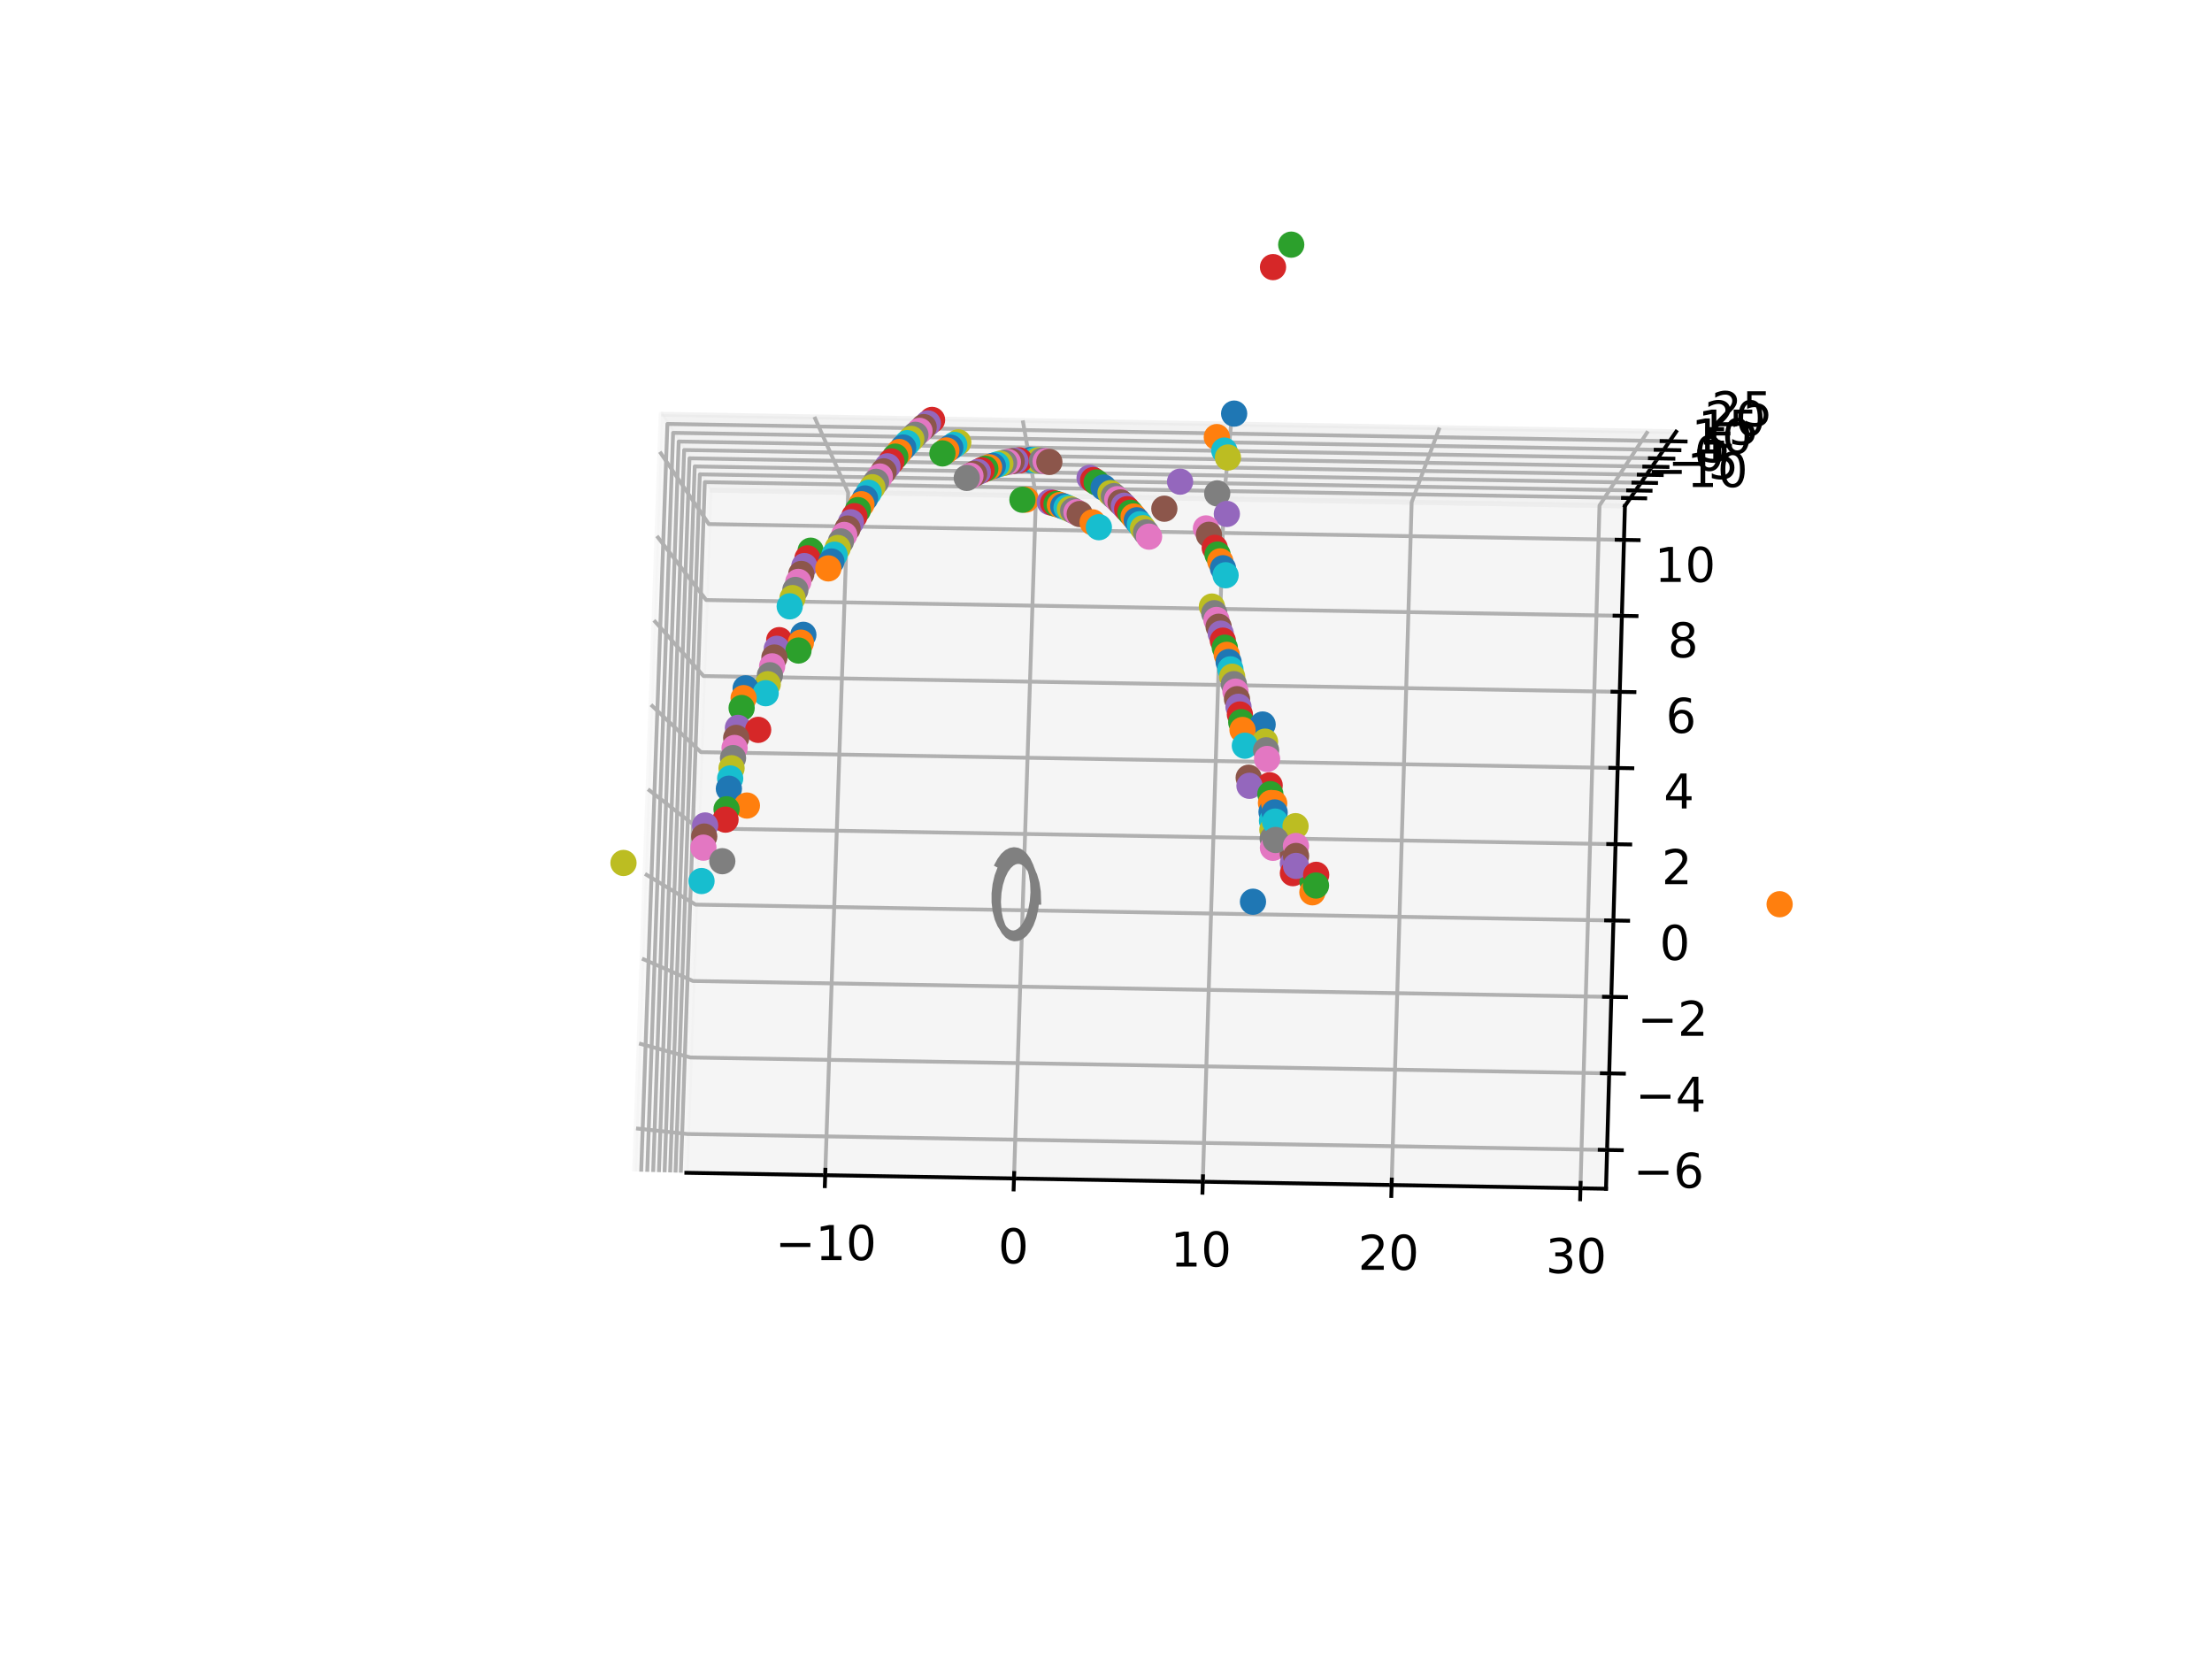 <?xml version="1.0" encoding="utf-8" standalone="no"?>
<!DOCTYPE svg PUBLIC "-//W3C//DTD SVG 1.1//EN"
  "http://www.w3.org/Graphics/SVG/1.1/DTD/svg11.dtd">
<!-- Created with matplotlib (https://matplotlib.org/) -->
<svg height="345.6pt" version="1.1" viewBox="0 0 460.8 345.6" width="460.8pt" xmlns="http://www.w3.org/2000/svg" xmlns:xlink="http://www.w3.org/1999/xlink">
 <defs>
  <style type="text/css">
*{stroke-linecap:butt;stroke-linejoin:round;}
  </style>
 </defs>
 <g id="figure_1">
  <g id="patch_1">
   <path d="M 0 345.6 
L 460.8 345.6 
L 460.8 0 
L 0 0 
z
" style="fill:#ffffff;"/>
  </g>
  <g id="patch_2">
   <path d="M 57.6 307.584 
L 414.72 307.584 
L 414.72 41.472 
L 57.6 41.472 
z
" style="fill:#ffffff;"/>
  </g>
  <g id="pane3d_1">
   <g id="patch_3">
    <path d="M 142.973 244.316 
L 147.909 102.118 
L 137.726 86.289 
L 132.188 244.041 
" style="fill:#f2f2f2;opacity:0.5;stroke:#f2f2f2;stroke-linejoin:miter;"/>
   </g>
  </g>
  <g id="pane3d_2">
   <g id="patch_4">
    <path d="M 147.909 102.118 
L 338.501 105.405 
L 349.171 89.932 
L 137.726 86.289 
" style="fill:#e6e6e6;opacity:0.5;stroke:#e6e6e6;stroke-linejoin:miter;"/>
   </g>
  </g>
  <g id="pane3d_3">
   <g id="patch_5">
    <path d="M 142.973 244.316 
L 334.56 247.636 
L 338.501 105.405 
L 147.909 102.118 
" style="fill:#ececec;opacity:0.5;stroke:#ececec;stroke-linejoin:miter;"/>
   </g>
  </g>
  <g id="axis3d_1">
   <g id="line2d_1">
    <path d="M 142.973 244.316 
L 334.56 247.636 
" style="fill:none;stroke:#000000;stroke-linecap:square;stroke-width:0.8;"/>
   </g>
   <g id="Line3DCollection_1">
    <path d="M 171.902 244.817 
L 176.688 102.615 
L 169.653 86.839 
" style="fill:none;stroke:#b0b0b0;stroke-width:0.8;"/>
    <path d="M 211.233 245.499 
L 215.814 103.289 
L 213.06 87.587 
" style="fill:none;stroke:#b0b0b0;stroke-width:0.8;"/>
    <path d="M 250.565 246.18 
L 254.943 103.964 
L 256.47 88.335 
" style="fill:none;stroke:#b0b0b0;stroke-width:0.8;"/>
    <path d="M 289.9 246.862 
L 294.073 104.639 
L 299.882 89.083 
" style="fill:none;stroke:#b0b0b0;stroke-width:0.8;"/>
    <path d="M 329.237 247.544 
L 333.205 105.313 
L 343.296 89.831 
" style="fill:none;stroke:#b0b0b0;stroke-width:0.8;"/>
   </g>
   <g id="xtick_1">
    <g id="line2d_2">
     <path d="M 171.94 243.673 
L 171.825 247.104 
" style="fill:none;stroke:#000000;stroke-linecap:square;stroke-width:0.8;"/>
    </g>
    <g id="text_1">
     <!-- −10 -->
     <defs>
      <path d="M 10.594 35.5 
L 73.188 35.5 
L 73.188 27.203 
L 10.594 27.203 
z
" id="DejaVuSans-8722"/>
      <path d="M 12.406 8.297 
L 28.516 8.297 
L 28.516 63.922 
L 10.984 60.406 
L 10.984 69.391 
L 28.422 72.906 
L 38.281 72.906 
L 38.281 8.297 
L 54.391 8.297 
L 54.391 0 
L 12.406 0 
z
" id="DejaVuSans-49"/>
      <path d="M 31.781 66.406 
Q 24.172 66.406 20.328 58.906 
Q 16.5 51.422 16.5 36.375 
Q 16.5 21.391 20.328 13.891 
Q 24.172 6.391 31.781 6.391 
Q 39.453 6.391 43.281 13.891 
Q 47.125 21.391 47.125 36.375 
Q 47.125 51.422 43.281 58.906 
Q 39.453 66.406 31.781 66.406 
z
M 31.781 74.219 
Q 44.047 74.219 50.516 64.516 
Q 56.984 54.828 56.984 36.375 
Q 56.984 17.969 50.516 8.266 
Q 44.047 -1.422 31.781 -1.422 
Q 19.531 -1.422 13.062 8.266 
Q 6.594 17.969 6.594 36.375 
Q 6.594 54.828 13.062 64.516 
Q 19.531 74.219 31.781 74.219 
z
" id="DejaVuSans-48"/>
     </defs>
     <g transform="translate(161.493 262.491)scale(0.1 -0.1)">
      <use xlink:href="#DejaVuSans-8722"/>
      <use x="83.789" xlink:href="#DejaVuSans-49"/>
      <use x="147.412" xlink:href="#DejaVuSans-48"/>
     </g>
    </g>
   </g>
   <g id="xtick_2">
    <g id="line2d_3">
     <path d="M 211.269 244.355 
L 211.159 247.786 
" style="fill:none;stroke:#000000;stroke-linecap:square;stroke-width:0.8;"/>
    </g>
    <g id="text_2">
     <!-- 0 -->
     <g transform="translate(207.935 263.168)scale(0.1 -0.1)">
      <use xlink:href="#DejaVuSans-48"/>
     </g>
    </g>
   </g>
   <g id="xtick_3">
    <g id="line2d_4">
     <path d="M 250.601 245.037 
L 250.495 248.468 
" style="fill:none;stroke:#000000;stroke-linecap:square;stroke-width:0.8;"/>
    </g>
    <g id="text_3">
     <!-- 10 -->
     <g transform="translate(243.826 263.846)scale(0.1 -0.1)">
      <use xlink:href="#DejaVuSans-49"/>
      <use x="63.623" xlink:href="#DejaVuSans-48"/>
     </g>
    </g>
   </g>
   <g id="xtick_4">
    <g id="line2d_5">
     <path d="M 289.934 245.718 
L 289.833 249.15 
" style="fill:none;stroke:#000000;stroke-linecap:square;stroke-width:0.8;"/>
    </g>
    <g id="text_4">
     <!-- 20 -->
     <defs>
      <path d="M 19.188 8.297 
L 53.609 8.297 
L 53.609 0 
L 7.328 0 
L 7.328 8.297 
Q 12.938 14.109 22.625 23.891 
Q 32.328 33.688 34.812 36.531 
Q 39.547 41.844 41.422 45.531 
Q 43.312 49.219 43.312 52.781 
Q 43.312 58.594 39.234 62.25 
Q 35.156 65.922 28.609 65.922 
Q 23.969 65.922 18.812 64.312 
Q 13.672 62.703 7.812 59.422 
L 7.812 69.391 
Q 13.766 71.781 18.938 73 
Q 24.125 74.219 28.422 74.219 
Q 39.75 74.219 46.484 68.547 
Q 53.219 62.891 53.219 53.422 
Q 53.219 48.922 51.531 44.891 
Q 49.859 40.875 45.406 35.406 
Q 44.188 33.984 37.641 27.219 
Q 31.109 20.453 19.188 8.297 
z
" id="DejaVuSans-50"/>
     </defs>
     <g transform="translate(282.901 264.523)scale(0.1 -0.1)">
      <use xlink:href="#DejaVuSans-50"/>
      <use x="63.623" xlink:href="#DejaVuSans-48"/>
     </g>
    </g>
   </g>
   <g id="xtick_5">
    <g id="line2d_6">
     <path d="M 329.269 246.4 
L 329.173 249.832 
" style="fill:none;stroke:#000000;stroke-linecap:square;stroke-width:0.8;"/>
    </g>
    <g id="text_5">
     <!-- 30 -->
     <defs>
      <path d="M 40.578 39.312 
Q 47.656 37.797 51.625 33 
Q 55.609 28.219 55.609 21.188 
Q 55.609 10.406 48.188 4.484 
Q 40.766 -1.422 27.094 -1.422 
Q 22.516 -1.422 17.656 -0.516 
Q 12.797 0.391 7.625 2.203 
L 7.625 11.719 
Q 11.719 9.328 16.594 8.109 
Q 21.484 6.891 26.812 6.891 
Q 36.078 6.891 40.938 10.547 
Q 45.797 14.203 45.797 21.188 
Q 45.797 27.641 41.281 31.266 
Q 36.766 34.906 28.719 34.906 
L 20.219 34.906 
L 20.219 43.016 
L 29.109 43.016 
Q 36.375 43.016 40.234 45.922 
Q 44.094 48.828 44.094 54.297 
Q 44.094 59.906 40.109 62.906 
Q 36.141 65.922 28.719 65.922 
Q 24.656 65.922 20.016 65.031 
Q 15.375 64.156 9.812 62.312 
L 9.812 71.094 
Q 15.438 72.656 20.344 73.438 
Q 25.25 74.219 29.594 74.219 
Q 40.828 74.219 47.359 69.109 
Q 53.906 64.016 53.906 55.328 
Q 53.906 49.266 50.438 45.094 
Q 46.969 40.922 40.578 39.312 
z
" id="DejaVuSans-51"/>
     </defs>
     <g transform="translate(321.978 265.201)scale(0.1 -0.1)">
      <use xlink:href="#DejaVuSans-51"/>
      <use x="63.623" xlink:href="#DejaVuSans-48"/>
     </g>
    </g>
   </g>
  </g>
  <g id="axis3d_2">
   <g id="line2d_7">
    <path d="M 338.501 105.405 
L 334.56 247.636 
" style="fill:none;stroke:#000000;stroke-linecap:square;stroke-width:0.8;"/>
   </g>
   <g id="Line3DCollection_2">
    <path d="M 132.502 235.073 
L 143.253 236.236 
L 334.784 239.555 
" style="fill:none;stroke:#b0b0b0;stroke-width:0.8;"/>
    <path d="M 133.124 217.374 
L 143.807 220.289 
L 335.226 223.604 
" style="fill:none;stroke:#b0b0b0;stroke-width:0.8;"/>
    <path d="M 133.745 199.697 
L 144.36 204.36 
L 335.668 207.671 
" style="fill:none;stroke:#b0b0b0;stroke-width:0.8;"/>
    <path d="M 134.364 182.043 
L 144.912 188.45 
L 336.109 191.757 
" style="fill:none;stroke:#b0b0b0;stroke-width:0.8;"/>
    <path d="M 134.983 164.412 
L 145.464 172.558 
L 336.549 175.862 
" style="fill:none;stroke:#b0b0b0;stroke-width:0.8;"/>
    <path d="M 135.602 146.804 
L 146.015 156.685 
L 336.989 159.985 
" style="fill:none;stroke:#b0b0b0;stroke-width:0.8;"/>
    <path d="M 136.219 129.218 
L 146.566 140.831 
L 337.428 144.126 
" style="fill:none;stroke:#b0b0b0;stroke-width:0.8;"/>
    <path d="M 136.836 111.655 
L 147.115 124.995 
L 337.867 128.286 
" style="fill:none;stroke:#b0b0b0;stroke-width:0.8;"/>
    <path d="M 137.452 94.115 
L 147.664 109.177 
L 338.305 112.465 
" style="fill:none;stroke:#b0b0b0;stroke-width:0.8;"/>
   </g>
   <g id="xtick_6">
    <g id="line2d_8">
     <path d="M 333.252 239.528 
L 337.849 239.608 
" style="fill:none;stroke:#000000;stroke-linecap:square;stroke-width:0.8;"/>
    </g>
    <g id="text_6">
     <!-- −6 -->
     <defs>
      <path d="M 33.016 40.375 
Q 26.375 40.375 22.484 35.828 
Q 18.609 31.297 18.609 23.391 
Q 18.609 15.531 22.484 10.953 
Q 26.375 6.391 33.016 6.391 
Q 39.656 6.391 43.531 10.953 
Q 47.406 15.531 47.406 23.391 
Q 47.406 31.297 43.531 35.828 
Q 39.656 40.375 33.016 40.375 
z
M 52.594 71.297 
L 52.594 62.312 
Q 48.875 64.062 45.094 64.984 
Q 41.312 65.922 37.594 65.922 
Q 27.828 65.922 22.672 59.328 
Q 17.531 52.734 16.797 39.406 
Q 19.672 43.656 24.016 45.922 
Q 28.375 48.188 33.594 48.188 
Q 44.578 48.188 50.953 41.516 
Q 57.328 34.859 57.328 23.391 
Q 57.328 12.156 50.688 5.359 
Q 44.047 -1.422 33.016 -1.422 
Q 20.359 -1.422 13.672 8.266 
Q 6.984 17.969 6.984 36.375 
Q 6.984 53.656 15.188 63.938 
Q 23.391 74.219 37.203 74.219 
Q 40.922 74.219 44.703 73.484 
Q 48.484 72.75 52.594 71.297 
z
" id="DejaVuSans-54"/>
     </defs>
     <g transform="translate(340.237 247.437)scale(0.1 -0.1)">
      <use xlink:href="#DejaVuSans-8722"/>
      <use x="83.789" xlink:href="#DejaVuSans-54"/>
     </g>
    </g>
   </g>
   <g id="xtick_7">
    <g id="line2d_9">
     <path d="M 333.695 223.577 
L 338.289 223.657 
" style="fill:none;stroke:#000000;stroke-linecap:square;stroke-width:0.8;"/>
    </g>
    <g id="text_7">
     <!-- −4 -->
     <defs>
      <path d="M 37.797 64.312 
L 12.891 25.391 
L 37.797 25.391 
z
M 35.203 72.906 
L 47.609 72.906 
L 47.609 25.391 
L 58.016 25.391 
L 58.016 17.188 
L 47.609 17.188 
L 47.609 0 
L 37.797 0 
L 37.797 17.188 
L 4.891 17.188 
L 4.891 26.703 
z
" id="DejaVuSans-52"/>
     </defs>
     <g transform="translate(340.669 231.597)scale(0.1 -0.1)">
      <use xlink:href="#DejaVuSans-8722"/>
      <use x="83.789" xlink:href="#DejaVuSans-52"/>
     </g>
    </g>
   </g>
   <g id="xtick_8">
    <g id="line2d_10">
     <path d="M 334.137 207.645 
L 338.729 207.724 
" style="fill:none;stroke:#000000;stroke-linecap:square;stroke-width:0.8;"/>
    </g>
    <g id="text_8">
     <!-- −2 -->
     <g transform="translate(341.1 215.775)scale(0.1 -0.1)">
      <use xlink:href="#DejaVuSans-8722"/>
      <use x="83.789" xlink:href="#DejaVuSans-50"/>
     </g>
    </g>
   </g>
   <g id="xtick_9">
    <g id="line2d_11">
     <path d="M 334.579 191.731 
L 339.168 191.81 
" style="fill:none;stroke:#000000;stroke-linecap:square;stroke-width:0.8;"/>
    </g>
    <g id="text_9">
     <!-- 0 -->
     <g transform="translate(345.72 199.972)scale(0.1 -0.1)">
      <use xlink:href="#DejaVuSans-48"/>
     </g>
    </g>
   </g>
   <g id="xtick_10">
    <g id="line2d_12">
     <path d="M 335.02 175.835 
L 339.607 175.915 
" style="fill:none;stroke:#000000;stroke-linecap:square;stroke-width:0.8;"/>
    </g>
    <g id="text_10">
     <!-- 2 -->
     <g transform="translate(346.15 184.186)scale(0.1 -0.1)">
      <use xlink:href="#DejaVuSans-50"/>
     </g>
    </g>
   </g>
   <g id="xtick_11">
    <g id="line2d_13">
     <path d="M 335.461 159.958 
L 340.045 160.038 
" style="fill:none;stroke:#000000;stroke-linecap:square;stroke-width:0.8;"/>
    </g>
    <g id="text_11">
     <!-- 4 -->
     <g transform="translate(346.579 168.419)scale(0.1 -0.1)">
      <use xlink:href="#DejaVuSans-52"/>
     </g>
    </g>
   </g>
   <g id="xtick_12">
    <g id="line2d_14">
     <path d="M 335.901 144.1 
L 340.482 144.179 
" style="fill:none;stroke:#000000;stroke-linecap:square;stroke-width:0.8;"/>
    </g>
    <g id="text_12">
     <!-- 6 -->
     <g transform="translate(347.008 152.67)scale(0.1 -0.1)">
      <use xlink:href="#DejaVuSans-54"/>
     </g>
    </g>
   </g>
   <g id="xtick_13">
    <g id="line2d_15">
     <path d="M 336.341 128.26 
L 340.919 128.339 
" style="fill:none;stroke:#000000;stroke-linecap:square;stroke-width:0.8;"/>
    </g>
    <g id="text_13">
     <!-- 8 -->
     <defs>
      <path d="M 31.781 34.625 
Q 24.75 34.625 20.719 30.859 
Q 16.703 27.094 16.703 20.516 
Q 16.703 13.922 20.719 10.156 
Q 24.75 6.391 31.781 6.391 
Q 38.812 6.391 42.859 10.172 
Q 46.922 13.969 46.922 20.516 
Q 46.922 27.094 42.891 30.859 
Q 38.875 34.625 31.781 34.625 
z
M 21.922 38.812 
Q 15.578 40.375 12.031 44.719 
Q 8.5 49.078 8.5 55.328 
Q 8.5 64.062 14.719 69.141 
Q 20.953 74.219 31.781 74.219 
Q 42.672 74.219 48.875 69.141 
Q 55.078 64.062 55.078 55.328 
Q 55.078 49.078 51.531 44.719 
Q 48 40.375 41.703 38.812 
Q 48.828 37.156 52.797 32.312 
Q 56.781 27.484 56.781 20.516 
Q 56.781 9.906 50.312 4.234 
Q 43.844 -1.422 31.781 -1.422 
Q 19.734 -1.422 13.25 4.234 
Q 6.781 9.906 6.781 20.516 
Q 6.781 27.484 10.781 32.312 
Q 14.797 37.156 21.922 38.812 
z
M 18.312 54.391 
Q 18.312 48.734 21.844 45.562 
Q 25.391 42.391 31.781 42.391 
Q 38.141 42.391 41.719 45.562 
Q 45.312 48.734 45.312 54.391 
Q 45.312 60.062 41.719 63.234 
Q 38.141 66.406 31.781 66.406 
Q 25.391 66.406 21.844 63.234 
Q 18.312 60.062 18.312 54.391 
z
" id="DejaVuSans-56"/>
     </defs>
     <g transform="translate(347.437 136.94)scale(0.1 -0.1)">
      <use xlink:href="#DejaVuSans-56"/>
     </g>
    </g>
   </g>
   <g id="xtick_14">
    <g id="line2d_16">
     <path d="M 336.78 112.438 
L 341.356 112.517 
" style="fill:none;stroke:#000000;stroke-linecap:square;stroke-width:0.8;"/>
    </g>
    <g id="text_14">
     <!-- 10 -->
     <g transform="translate(344.683 121.227)scale(0.1 -0.1)">
      <use xlink:href="#DejaVuSans-49"/>
      <use x="63.623" xlink:href="#DejaVuSans-48"/>
     </g>
    </g>
   </g>
  </g>
  <g id="axis3d_3">
   <g id="line2d_17">
    <path d="M 338.501 105.405 
L 349.171 89.932 
" style="fill:none;stroke:#000000;stroke-linecap:square;stroke-width:0.8;"/>
   </g>
   <g id="Line3DCollection_3">
    <path d="M 339.638 103.756 
L 146.825 100.432 
L 141.825 244.286 
" style="fill:none;stroke:#b0b0b0;stroke-width:0.8;"/>
    <path d="M 340.727 102.176 
L 145.785 98.816 
L 140.724 244.258 
" style="fill:none;stroke:#b0b0b0;stroke-width:0.8;"/>
    <path d="M 341.841 100.561 
L 144.722 97.163 
L 139.598 244.23 
" style="fill:none;stroke:#b0b0b0;stroke-width:0.8;"/>
    <path d="M 342.98 98.91 
L 143.635 95.473 
L 138.447 244.2 
" style="fill:none;stroke:#b0b0b0;stroke-width:0.8;"/>
    <path d="M 344.145 97.22 
L 142.523 93.745 
L 137.269 244.17 
" style="fill:none;stroke:#b0b0b0;stroke-width:0.8;"/>
    <path d="M 345.337 95.492 
L 141.385 91.977 
L 136.064 244.14 
" style="fill:none;stroke:#b0b0b0;stroke-width:0.8;"/>
    <path d="M 346.557 93.723 
L 140.221 90.167 
L 134.831 244.108 
" style="fill:none;stroke:#b0b0b0;stroke-width:0.8;"/>
    <path d="M 347.806 91.912 
L 139.03 88.314 
L 133.568 244.076 
" style="fill:none;stroke:#b0b0b0;stroke-width:0.8;"/>
   </g>
   <g id="xtick_15">
    <g id="line2d_18">
     <path d="M 338.095 103.73 
L 342.723 103.81 
" style="fill:none;stroke:#000000;stroke-linecap:square;stroke-width:0.8;"/>
    </g>
    <g id="text_15">
     <!-- −10 -->
     <g transform="translate(343.025 101.452)scale(0.1 -0.1)">
      <use xlink:href="#DejaVuSans-8722"/>
      <use x="83.789" xlink:href="#DejaVuSans-49"/>
      <use x="147.412" xlink:href="#DejaVuSans-48"/>
     </g>
    </g>
   </g>
   <g id="xtick_16">
    <g id="line2d_19">
     <path d="M 339.168 102.15 
L 343.847 102.23 
" style="fill:none;stroke:#000000;stroke-linecap:square;stroke-width:0.8;"/>
    </g>
    <g id="text_16">
     <!-- −5 -->
     <defs>
      <path d="M 10.797 72.906 
L 49.516 72.906 
L 49.516 64.594 
L 19.828 64.594 
L 19.828 46.734 
Q 21.969 47.469 24.109 47.828 
Q 26.266 48.188 28.422 48.188 
Q 40.625 48.188 47.75 41.5 
Q 54.891 34.812 54.891 23.391 
Q 54.891 11.625 47.562 5.094 
Q 40.234 -1.422 26.906 -1.422 
Q 22.312 -1.422 17.547 -0.641 
Q 12.797 0.141 7.719 1.703 
L 7.719 11.625 
Q 12.109 9.234 16.797 8.062 
Q 21.484 6.891 26.703 6.891 
Q 35.156 6.891 40.078 11.328 
Q 45.016 15.766 45.016 23.391 
Q 45.016 31 40.078 35.438 
Q 35.156 39.891 26.703 39.891 
Q 22.75 39.891 18.812 39.016 
Q 14.891 38.141 10.797 36.281 
z
" id="DejaVuSans-53"/>
     </defs>
     <g transform="translate(347.449 99.763)scale(0.1 -0.1)">
      <use xlink:href="#DejaVuSans-8722"/>
      <use x="83.789" xlink:href="#DejaVuSans-53"/>
     </g>
    </g>
   </g>
   <g id="xtick_17">
    <g id="line2d_20">
     <path d="M 340.264 100.534 
L 344.995 100.616 
" style="fill:none;stroke:#000000;stroke-linecap:square;stroke-width:0.8;"/>
    </g>
    <g id="text_17">
     <!-- 0 -->
     <g transform="translate(352.909 98.037)scale(0.1 -0.1)">
      <use xlink:href="#DejaVuSans-48"/>
     </g>
    </g>
   </g>
   <g id="xtick_18">
    <g id="line2d_21">
     <path d="M 341.385 98.882 
L 346.17 98.965 
" style="fill:none;stroke:#000000;stroke-linecap:square;stroke-width:0.8;"/>
    </g>
    <g id="text_18">
     <!-- 5 -->
     <g transform="translate(354.209 96.272)scale(0.1 -0.1)">
      <use xlink:href="#DejaVuSans-53"/>
     </g>
    </g>
   </g>
   <g id="xtick_19">
    <g id="line2d_22">
     <path d="M 342.532 97.192 
L 347.372 97.276 
" style="fill:none;stroke:#000000;stroke-linecap:square;stroke-width:0.8;"/>
    </g>
    <g id="text_19">
     <!-- 10 -->
     <g transform="translate(352.357 94.466)scale(0.1 -0.1)">
      <use xlink:href="#DejaVuSans-49"/>
      <use x="63.623" xlink:href="#DejaVuSans-48"/>
     </g>
    </g>
   </g>
   <g id="xtick_20">
    <g id="line2d_23">
     <path d="M 343.705 95.464 
L 348.601 95.548 
" style="fill:none;stroke:#000000;stroke-linecap:square;stroke-width:0.8;"/>
    </g>
    <g id="text_20">
     <!-- 15 -->
     <g transform="translate(353.717 92.619)scale(0.1 -0.1)">
      <use xlink:href="#DejaVuSans-49"/>
      <use x="63.623" xlink:href="#DejaVuSans-53"/>
     </g>
    </g>
   </g>
   <g id="xtick_21">
    <g id="line2d_24">
     <path d="M 344.906 93.695 
L 349.859 93.78 
" style="fill:none;stroke:#000000;stroke-linecap:square;stroke-width:0.8;"/>
    </g>
    <g id="text_21">
     <!-- 20 -->
     <g transform="translate(355.108 90.728)scale(0.1 -0.1)">
      <use xlink:href="#DejaVuSans-50"/>
      <use x="63.623" xlink:href="#DejaVuSans-48"/>
     </g>
    </g>
   </g>
   <g id="xtick_22">
    <g id="line2d_25">
     <path d="M 346.135 91.883 
L 351.147 91.97 
" style="fill:none;stroke:#000000;stroke-linecap:square;stroke-width:0.8;"/>
    </g>
    <g id="text_22">
     <!-- 25 -->
     <g transform="translate(356.533 88.793)scale(0.1 -0.1)">
      <use xlink:href="#DejaVuSans-50"/>
      <use x="63.623" xlink:href="#DejaVuSans-53"/>
     </g>
    </g>
   </g>
  </g>
  <g id="axes_1">
   <g id="line2d_26">
    <path clip-path="url(#pb2b74a68b4)" d="M 216.132 187.734 
L 216.065 185.742 
L 215.792 183.97 
L 215.33 182.38 
L 214.747 181.13 
L 214.097 180.22 
L 213.425 179.624 
L 212.706 179.284 
L 212.025 179.204 
L 211.343 179.348 
L 210.676 179.713 
L 209.988 180.349 
L 209.314 181.295 
L 208.698 182.57 
L 208.195 184.17 
L 207.879 185.928 
L 207.764 187.879 
L 207.884 189.795 
L 208.204 191.459 
L 208.708 192.909 
L 209.321 194.002 
L 209.989 194.747 
L 210.668 195.177 
L 211.323 195.341 
L 211.991 195.278 
L 212.652 194.991 
L 213.346 194.429 
L 213.987 193.625 
L 214.599 192.511 
L 215.136 191.073 
L 215.542 189.328 
L 215.754 187.457 
L 215.759 185.553 
L 215.556 183.71 
L 215.155 182.019 
L 214.619 180.654 
L 213.949 179.553 
L 213.233 178.811 
L 212.515 178.389 
L 211.829 178.236 
L 211.135 178.311 
L 210.451 178.611 
L 209.739 179.185 
L 209.084 179.997 
L 208.462 181.115 
L 207.922 182.546 
L 207.517 184.271 
L 207.311 186.106 
L 207.314 187.958 
L 207.525 189.731 
L 207.933 191.335 
L 208.473 192.605 
L 209.091 193.536 
L 209.74 194.151 
L 210.442 194.51 
L 211.112 194.602 
L 211.789 194.465 
L 212.454 194.101 
L 213.144 193.456 
L 213.825 192.489 
L 214.45 191.175 
L 214.936 189.633 
L 215.277 187.805 
L 215.415 185.883 
L 215.342 183.962 
L 215.06 182.139 
L 214.583 180.503 
L 213.982 179.217 
L 213.312 178.281 
L 212.62 177.67 
L 211.942 177.339 
L 211.243 177.236 
L 210.539 177.365 
L 209.85 177.721 
L 209.138 178.355 
L 208.437 179.31 
L 208.054 180.019 
L 208.054 180.019 
" style="fill:none;stroke:#808080;stroke-linecap:square;stroke-width:1.5;"/>
   </g>
   <g id="Path3DCollection_1">
    <defs>
     <path d="M 0 2.236 
C 0.593 2.236 1.162 2 1.581 1.581 
C 2 1.162 2.236 0.593 2.236 0 
C 2.236 -0.593 2 -1.162 1.581 -1.581 
C 1.162 -2 0.593 -2.236 0 -2.236 
C -0.593 -2.236 -1.162 -2 -1.581 -1.581 
C -2 -1.162 -2.236 -0.593 -2.236 0 
C -2.236 0.593 -2 1.162 -1.581 1.581 
C -1.162 2 -0.593 2.236 0 2.236 
z
" id="mf1aa05c207" style="stroke:#2ca02c;"/>
    </defs>
    <g clip-path="url(#pb2b74a68b4)">
     <use style="fill:#2ca02c;stroke:#2ca02c;" x="268.985" xlink:href="#mf1aa05c207" y="50.966"/>
    </g>
   </g>
   <g id="Path3DCollection_2">
    <defs>
     <path d="M 0 2.236 
C 0.593 2.236 1.162 2 1.581 1.581 
C 2 1.162 2.236 0.593 2.236 0 
C 2.236 -0.593 2 -1.162 1.581 -1.581 
C 1.162 -2 0.593 -2.236 0 -2.236 
C -0.593 -2.236 -1.162 -2 -1.581 -1.581 
C -2 -1.162 -2.236 -0.593 -2.236 0 
C -2.236 0.593 -2 1.162 -1.581 1.581 
C -1.162 2 -0.593 2.236 0 2.236 
z
" id="m8403f3b446" style="stroke:#d62728;"/>
    </defs>
    <g clip-path="url(#pb2b74a68b4)">
     <use style="fill:#d62728;stroke:#d62728;" x="265.194" xlink:href="#m8403f3b446" y="55.643"/>
    </g>
   </g>
   <g id="Path3DCollection_3">
    <defs>
     <path d="M 0 2.236 
C 0.593 2.236 1.162 2 1.581 1.581 
C 2 1.162 2.236 0.593 2.236 0 
C 2.236 -0.593 2 -1.162 1.581 -1.581 
C 1.162 -2 0.593 -2.236 0 -2.236 
C -0.593 -2.236 -1.162 -2 -1.581 -1.581 
C -2 -1.162 -2.236 -0.593 -2.236 0 
C -2.236 0.593 -2 1.162 -1.581 1.581 
C -1.162 2 -0.593 2.236 0 2.236 
z
" id="m7e5d5c43e1" style="stroke:#1f77b4;"/>
    </defs>
    <g clip-path="url(#pb2b74a68b4)">
     <use style="fill:#1f77b4;stroke:#1f77b4;" x="257.094" xlink:href="#m7e5d5c43e1" y="86.162"/>
    </g>
   </g>
   <g id="Path3DCollection_4">
    <g clip-path="url(#pb2b74a68b4)">
     <use style="fill:#d62728;stroke:#d62728;" x="194.164" xlink:href="#m8403f3b446" y="87.475"/>
    </g>
   </g>
   <g id="Path3DCollection_5">
    <defs>
     <path d="M 0 2.236 
C 0.593 2.236 1.162 2 1.581 1.581 
C 2 1.162 2.236 0.593 2.236 0 
C 2.236 -0.593 2 -1.162 1.581 -1.581 
C 1.162 -2 0.593 -2.236 0 -2.236 
C -0.593 -2.236 -1.162 -2 -1.581 -1.581 
C -2 -1.162 -2.236 -0.593 -2.236 0 
C -2.236 0.593 -2 1.162 -1.581 1.581 
C -1.162 2 -0.593 2.236 0 2.236 
z
" id="md2ff0369f8" style="stroke:#9467bd;"/>
    </defs>
    <g clip-path="url(#pb2b74a68b4)">
     <use style="fill:#9467bd;stroke:#9467bd;" x="193.288" xlink:href="#md2ff0369f8" y="88.207"/>
    </g>
   </g>
   <g id="Path3DCollection_6">
    <defs>
     <path d="M 0 2.236 
C 0.593 2.236 1.162 2 1.581 1.581 
C 2 1.162 2.236 0.593 2.236 0 
C 2.236 -0.593 2 -1.162 1.581 -1.581 
C 1.162 -2 0.593 -2.236 0 -2.236 
C -0.593 -2.236 -1.162 -2 -1.581 -1.581 
C -2 -1.162 -2.236 -0.593 -2.236 0 
C -2.236 0.593 -2 1.162 -1.581 1.581 
C -1.162 2 -0.593 2.236 0 2.236 
z
" id="m765c4ebd7b" style="stroke:#8c564b;"/>
    </defs>
    <g clip-path="url(#pb2b74a68b4)">
     <use style="fill:#8c564b;stroke:#8c564b;" x="192.417" xlink:href="#m765c4ebd7b" y="88.969"/>
    </g>
   </g>
   <g id="Path3DCollection_7">
    <defs>
     <path d="M 0 2.236 
C 0.593 2.236 1.162 2 1.581 1.581 
C 2 1.162 2.236 0.593 2.236 0 
C 2.236 -0.593 2 -1.162 1.581 -1.581 
C 1.162 -2 0.593 -2.236 0 -2.236 
C -0.593 -2.236 -1.162 -2 -1.581 -1.581 
C -2 -1.162 -2.236 -0.593 -2.236 0 
C -2.236 0.593 -2 1.162 -1.581 1.581 
C -1.162 2 -0.593 2.236 0 2.236 
z
" id="m39bc590067" style="stroke:#e377c2;"/>
    </defs>
    <g clip-path="url(#pb2b74a68b4)">
     <use style="fill:#e377c2;stroke:#e377c2;" x="191.553" xlink:href="#m39bc590067" y="89.761"/>
    </g>
   </g>
   <g id="Path3DCollection_8">
    <defs>
     <path d="M 0 2.236 
C 0.593 2.236 1.162 2 1.581 1.581 
C 2 1.162 2.236 0.593 2.236 0 
C 2.236 -0.593 2 -1.162 1.581 -1.581 
C 1.162 -2 0.593 -2.236 0 -2.236 
C -0.593 -2.236 -1.162 -2 -1.581 -1.581 
C -2 -1.162 -2.236 -0.593 -2.236 0 
C -2.236 0.593 -2 1.162 -1.581 1.581 
C -1.162 2 -0.593 2.236 0 2.236 
z
" id="m52312e2876" style="stroke:#7f7f7f;"/>
    </defs>
    <g clip-path="url(#pb2b74a68b4)">
     <use style="fill:#7f7f7f;stroke:#7f7f7f;" x="190.694" xlink:href="#m52312e2876" y="90.583"/>
    </g>
   </g>
   <g id="Path3DCollection_9">
    <defs>
     <path d="M 0 2.236 
C 0.593 2.236 1.162 2 1.581 1.581 
C 2 1.162 2.236 0.593 2.236 0 
C 2.236 -0.593 2 -1.162 1.581 -1.581 
C 1.162 -2 0.593 -2.236 0 -2.236 
C -0.593 -2.236 -1.162 -2 -1.581 -1.581 
C -2 -1.162 -2.236 -0.593 -2.236 0 
C -2.236 0.593 -2 1.162 -1.581 1.581 
C -1.162 2 -0.593 2.236 0 2.236 
z
" id="m851f60c65c" style="stroke:#ff7f0e;"/>
    </defs>
    <g clip-path="url(#pb2b74a68b4)">
     <use style="fill:#ff7f0e;stroke:#ff7f0e;" x="253.486" xlink:href="#m851f60c65c" y="91.053"/>
    </g>
   </g>
   <g id="Path3DCollection_10">
    <defs>
     <path d="M 0 2.236 
C 0.593 2.236 1.162 2 1.581 1.581 
C 2 1.162 2.236 0.593 2.236 0 
C 2.236 -0.593 2 -1.162 1.581 -1.581 
C 1.162 -2 0.593 -2.236 0 -2.236 
C -0.593 -2.236 -1.162 -2 -1.581 -1.581 
C -2 -1.162 -2.236 -0.593 -2.236 0 
C -2.236 0.593 -2 1.162 -1.581 1.581 
C -1.162 2 -0.593 2.236 0 2.236 
z
" id="mf27e490a12" style="stroke:#bcbd22;"/>
    </defs>
    <g clip-path="url(#pb2b74a68b4)">
     <use style="fill:#bcbd22;stroke:#bcbd22;" x="189.842" xlink:href="#mf27e490a12" y="91.434"/>
    </g>
   </g>
   <g id="Path3DCollection_11">
    <g clip-path="url(#pb2b74a68b4)">
     <use style="fill:#bcbd22;stroke:#bcbd22;" x="199.624" xlink:href="#mf27e490a12" y="92.145"/>
    </g>
   </g>
   <g id="Path3DCollection_12">
    <defs>
     <path d="M 0 2.236 
C 0.593 2.236 1.162 2 1.581 1.581 
C 2 1.162 2.236 0.593 2.236 0 
C 2.236 -0.593 2 -1.162 1.581 -1.581 
C 1.162 -2 0.593 -2.236 0 -2.236 
C -0.593 -2.236 -1.162 -2 -1.581 -1.581 
C -2 -1.162 -2.236 -0.593 -2.236 0 
C -2.236 0.593 -2 1.162 -1.581 1.581 
C -1.162 2 -0.593 2.236 0 2.236 
z
" id="m8143a225ab" style="stroke:#17becf;"/>
    </defs>
    <g clip-path="url(#pb2b74a68b4)">
     <use style="fill:#17becf;stroke:#17becf;" x="188.997" xlink:href="#m8143a225ab" y="92.314"/>
    </g>
   </g>
   <g id="Path3DCollection_13">
    <g clip-path="url(#pb2b74a68b4)">
     <use style="fill:#17becf;stroke:#17becf;" x="198.793" xlink:href="#m8143a225ab" y="92.68"/>
    </g>
   </g>
   <g id="Path3DCollection_14">
    <g clip-path="url(#pb2b74a68b4)">
     <use style="fill:#1f77b4;stroke:#1f77b4;" x="188.158" xlink:href="#m7e5d5c43e1" y="93.223"/>
    </g>
   </g>
   <g id="Path3DCollection_15">
    <g clip-path="url(#pb2b74a68b4)">
     <use style="fill:#1f77b4;stroke:#1f77b4;" x="197.966" xlink:href="#m7e5d5c43e1" y="93.243"/>
    </g>
   </g>
   <g id="Path3DCollection_16">
    <g clip-path="url(#pb2b74a68b4)">
     <use style="fill:#ff7f0e;stroke:#ff7f0e;" x="197.143" xlink:href="#m851f60c65c" y="93.835"/>
    </g>
   </g>
   <g id="Path3DCollection_17">
    <g clip-path="url(#pb2b74a68b4)">
     <use style="fill:#17becf;stroke:#17becf;" x="255.041" xlink:href="#m8143a225ab" y="93.861"/>
    </g>
   </g>
   <g id="Path3DCollection_18">
    <g clip-path="url(#pb2b74a68b4)">
     <use style="fill:#ff7f0e;stroke:#ff7f0e;" x="187.326" xlink:href="#m851f60c65c" y="94.16"/>
    </g>
   </g>
   <g id="Path3DCollection_19">
    <g clip-path="url(#pb2b74a68b4)">
     <use style="fill:#2ca02c;stroke:#2ca02c;" x="196.325" xlink:href="#mf1aa05c207" y="94.456"/>
    </g>
   </g>
   <g id="Path3DCollection_20">
    <g clip-path="url(#pb2b74a68b4)">
     <use style="fill:#2ca02c;stroke:#2ca02c;" x="186.502" xlink:href="#mf1aa05c207" y="95.126"/>
    </g>
   </g>
   <g id="Path3DCollection_21">
    <g clip-path="url(#pb2b74a68b4)">
     <use style="fill:#bcbd22;stroke:#bcbd22;" x="255.8" xlink:href="#mf27e490a12" y="95.308"/>
    </g>
   </g>
   <g id="Path3DCollection_22">
    <g clip-path="url(#pb2b74a68b4)">
     <use style="fill:#1f77b4;stroke:#1f77b4;" x="214.687" xlink:href="#m7e5d5c43e1" y="95.815"/>
    </g>
   </g>
   <g id="Path3DCollection_23">
    <g clip-path="url(#pb2b74a68b4)">
     <use style="fill:#17becf;stroke:#17becf;" x="215.472" xlink:href="#m8143a225ab" y="95.843"/>
    </g>
   </g>
   <g id="Path3DCollection_24">
    <g clip-path="url(#pb2b74a68b4)">
     <use style="fill:#bcbd22;stroke:#bcbd22;" x="216.256" xlink:href="#mf27e490a12" y="95.898"/>
    </g>
   </g>
   <g id="Path3DCollection_25">
    <g clip-path="url(#pb2b74a68b4)">
     <use style="fill:#d62728;stroke:#d62728;" x="212.327" xlink:href="#m8403f3b446" y="95.899"/>
    </g>
   </g>
   <g id="Path3DCollection_26">
    <g clip-path="url(#pb2b74a68b4)">
     <use style="fill:#7f7f7f;stroke:#7f7f7f;" x="217.039" xlink:href="#m52312e2876" y="95.981"/>
    </g>
   </g>
   <g id="Path3DCollection_27">
    <g clip-path="url(#pb2b74a68b4)">
     <use style="fill:#9467bd;stroke:#9467bd;" x="211.539" xlink:href="#md2ff0369f8" y="95.983"/>
    </g>
   </g>
   <g id="Path3DCollection_28">
    <g clip-path="url(#pb2b74a68b4)">
     <use style="fill:#e377c2;stroke:#e377c2;" x="217.82" xlink:href="#m39bc590067" y="96.091"/>
    </g>
   </g>
   <g id="Path3DCollection_29">
    <g clip-path="url(#pb2b74a68b4)">
     <use style="fill:#8c564b;stroke:#8c564b;" x="210.752" xlink:href="#m765c4ebd7b" y="96.094"/>
    </g>
   </g>
   <g id="Path3DCollection_30">
    <g clip-path="url(#pb2b74a68b4)">
     <use style="fill:#d62728;stroke:#d62728;" x="185.686" xlink:href="#m8403f3b446" y="96.12"/>
    </g>
   </g>
   <g id="Path3DCollection_31">
    <g clip-path="url(#pb2b74a68b4)">
     <use style="fill:#8c564b;stroke:#8c564b;" x="218.599" xlink:href="#m765c4ebd7b" y="96.229"/>
    </g>
   </g>
   <g id="Path3DCollection_32">
    <g clip-path="url(#pb2b74a68b4)">
     <use style="fill:#e377c2;stroke:#e377c2;" x="209.965" xlink:href="#m39bc590067" y="96.232"/>
    </g>
   </g>
   <g id="Path3DCollection_33">
    <g clip-path="url(#pb2b74a68b4)">
     <use style="fill:#7f7f7f;stroke:#7f7f7f;" x="209.179" xlink:href="#m52312e2876" y="96.398"/>
    </g>
   </g>
   <g id="Path3DCollection_34">
    <g clip-path="url(#pb2b74a68b4)">
     <use style="fill:#bcbd22;stroke:#bcbd22;" x="208.393" xlink:href="#mf27e490a12" y="96.592"/>
    </g>
   </g>
   <g id="Path3DCollection_35">
    <g clip-path="url(#pb2b74a68b4)">
     <use style="fill:#17becf;stroke:#17becf;" x="207.608" xlink:href="#m8143a225ab" y="96.813"/>
    </g>
   </g>
   <g id="Path3DCollection_36">
    <g clip-path="url(#pb2b74a68b4)">
     <use style="fill:#1f77b4;stroke:#1f77b4;" x="206.825" xlink:href="#m7e5d5c43e1" y="97.061"/>
    </g>
   </g>
   <g id="Path3DCollection_37">
    <g clip-path="url(#pb2b74a68b4)">
     <use style="fill:#9467bd;stroke:#9467bd;" x="184.877" xlink:href="#md2ff0369f8" y="97.141"/>
    </g>
   </g>
   <g id="Path3DCollection_38">
    <g clip-path="url(#pb2b74a68b4)">
     <use style="fill:#ff7f0e;stroke:#ff7f0e;" x="206.043" xlink:href="#m851f60c65c" y="97.337"/>
    </g>
   </g>
   <g id="Path3DCollection_39">
    <g clip-path="url(#pb2b74a68b4)">
     <use style="fill:#2ca02c;stroke:#2ca02c;" x="205.263" xlink:href="#mf1aa05c207" y="97.64"/>
    </g>
   </g>
   <g id="Path3DCollection_40">
    <g clip-path="url(#pb2b74a68b4)">
     <use style="fill:#d62728;stroke:#d62728;" x="204.484" xlink:href="#m8403f3b446" y="97.97"/>
    </g>
   </g>
   <g id="Path3DCollection_41">
    <g clip-path="url(#pb2b74a68b4)">
     <use style="fill:#8c564b;stroke:#8c564b;" x="184.076" xlink:href="#m765c4ebd7b" y="98.189"/>
    </g>
   </g>
   <g id="Path3DCollection_42">
    <g clip-path="url(#pb2b74a68b4)">
     <use style="fill:#9467bd;stroke:#9467bd;" x="203.708" xlink:href="#md2ff0369f8" y="98.327"/>
    </g>
   </g>
   <g id="Path3DCollection_43">
    <g clip-path="url(#pb2b74a68b4)">
     <use style="fill:#8c564b;stroke:#8c564b;" x="202.935" xlink:href="#m765c4ebd7b" y="98.711"/>
    </g>
   </g>
   <g id="Path3DCollection_44">
    <g clip-path="url(#pb2b74a68b4)">
     <use style="fill:#e377c2;stroke:#e377c2;" x="202.164" xlink:href="#m39bc590067" y="99.122"/>
    </g>
   </g>
   <g id="Path3DCollection_45">
    <g clip-path="url(#pb2b74a68b4)">
     <use style="fill:#e377c2;stroke:#e377c2;" x="183.284" xlink:href="#m39bc590067" y="99.265"/>
    </g>
   </g>
   <g id="Path3DCollection_46">
    <g clip-path="url(#pb2b74a68b4)">
     <use style="fill:#9467bd;stroke:#9467bd;" x="226.983" xlink:href="#md2ff0369f8" y="99.55"/>
    </g>
   </g>
   <g id="Path3DCollection_47">
    <g clip-path="url(#pb2b74a68b4)">
     <use style="fill:#7f7f7f;stroke:#7f7f7f;" x="201.395" xlink:href="#m52312e2876" y="99.56"/>
    </g>
   </g>
   <g id="Path3DCollection_48">
    <g clip-path="url(#pb2b74a68b4)">
     <use style="fill:#d62728;stroke:#d62728;" x="227.722" xlink:href="#m8403f3b446" y="100.014"/>
    </g>
   </g>
   <g id="Path3DCollection_49">
    <g clip-path="url(#pb2b74a68b4)">
     <use style="fill:#9467bd;stroke:#9467bd;" x="245.833" xlink:href="#md2ff0369f8" y="100.343"/>
    </g>
   </g>
   <g id="Path3DCollection_50">
    <g clip-path="url(#pb2b74a68b4)">
     <use style="fill:#7f7f7f;stroke:#7f7f7f;" x="182.5" xlink:href="#m52312e2876" y="100.368"/>
    </g>
   </g>
   <g id="Path3DCollection_51">
    <g clip-path="url(#pb2b74a68b4)">
     <use style="fill:#2ca02c;stroke:#2ca02c;" x="228.456" xlink:href="#mf1aa05c207" y="100.504"/>
    </g>
   </g>
   <g id="Path3DCollection_52">
    <g clip-path="url(#pb2b74a68b4)">
     <use style="fill:#bcbd22;stroke:#bcbd22;" x="181.725" xlink:href="#mf27e490a12" y="101.496"/>
    </g>
   </g>
   <g id="Path3DCollection_53">
    <g clip-path="url(#pb2b74a68b4)">
     <use style="fill:#1f77b4;stroke:#1f77b4;" x="229.909" xlink:href="#m7e5d5c43e1" y="101.562"/>
    </g>
   </g>
   <g id="Path3DCollection_54">
    <g clip-path="url(#pb2b74a68b4)">
     <use style="fill:#17becf;stroke:#17becf;" x="180.959" xlink:href="#m8143a225ab" y="102.651"/>
    </g>
   </g>
   <g id="Path3DCollection_55">
    <g clip-path="url(#pb2b74a68b4)">
     <use style="fill:#bcbd22;stroke:#bcbd22;" x="231.34" xlink:href="#mf27e490a12" y="102.725"/>
    </g>
   </g>
   <g id="Path3DCollection_56">
    <g clip-path="url(#pb2b74a68b4)">
     <use style="fill:#7f7f7f;stroke:#7f7f7f;" x="253.567" xlink:href="#m52312e2876" y="102.778"/>
    </g>
   </g>
   <g id="Path3DCollection_57">
    <g clip-path="url(#pb2b74a68b4)">
     <use style="fill:#7f7f7f;stroke:#7f7f7f;" x="232.047" xlink:href="#m52312e2876" y="103.345"/>
    </g>
   </g>
   <g id="Path3DCollection_58">
    <g clip-path="url(#pb2b74a68b4)">
     <use style="fill:#1f77b4;stroke:#1f77b4;" x="180.202" xlink:href="#m7e5d5c43e1" y="103.832"/>
    </g>
   </g>
   <g id="Path3DCollection_59">
    <g clip-path="url(#pb2b74a68b4)">
     <use style="fill:#e377c2;stroke:#e377c2;" x="232.748" xlink:href="#m39bc590067" y="103.99"/>
    </g>
   </g>
   <g id="Path3DCollection_60">
    <g clip-path="url(#pb2b74a68b4)">
     <use style="fill:#ff7f0e;stroke:#ff7f0e;" x="213.705" xlink:href="#m851f60c65c" y="104.079"/>
    </g>
   </g>
   <g id="Path3DCollection_61">
    <g clip-path="url(#pb2b74a68b4)">
     <use style="fill:#2ca02c;stroke:#2ca02c;" x="212.99" xlink:href="#mf1aa05c207" y="104.105"/>
    </g>
   </g>
   <g id="Path3DCollection_62">
    <g clip-path="url(#pb2b74a68b4)">
     <use style="fill:#9467bd;stroke:#9467bd;" x="218.684" xlink:href="#md2ff0369f8" y="104.606"/>
    </g>
   </g>
   <g id="Path3DCollection_63">
    <g clip-path="url(#pb2b74a68b4)">
     <use style="fill:#8c564b;stroke:#8c564b;" x="233.442" xlink:href="#m765c4ebd7b" y="104.66"/>
    </g>
   </g>
   <g id="Path3DCollection_64">
    <g clip-path="url(#pb2b74a68b4)">
     <use style="fill:#d62728;stroke:#d62728;" x="219.389" xlink:href="#m8403f3b446" y="104.781"/>
    </g>
   </g>
   <g id="Path3DCollection_65">
    <g clip-path="url(#pb2b74a68b4)">
     <use style="fill:#2ca02c;stroke:#2ca02c;" x="220.091" xlink:href="#mf1aa05c207" y="104.982"/>
    </g>
   </g>
   <g id="Path3DCollection_66">
    <g clip-path="url(#pb2b74a68b4)">
     <use style="fill:#ff7f0e;stroke:#ff7f0e;" x="179.455" xlink:href="#m851f60c65c" y="105.038"/>
    </g>
   </g>
   <g id="Path3DCollection_67">
    <g clip-path="url(#pb2b74a68b4)">
     <use style="fill:#ff7f0e;stroke:#ff7f0e;" x="220.791" xlink:href="#m851f60c65c" y="105.207"/>
    </g>
   </g>
   <g id="Path3DCollection_68">
    <g clip-path="url(#pb2b74a68b4)">
     <use style="fill:#9467bd;stroke:#9467bd;" x="234.13" xlink:href="#md2ff0369f8" y="105.356"/>
    </g>
   </g>
   <g id="Path3DCollection_69">
    <g clip-path="url(#pb2b74a68b4)">
     <use style="fill:#1f77b4;stroke:#1f77b4;" x="221.488" xlink:href="#m7e5d5c43e1" y="105.458"/>
    </g>
   </g>
   <g id="Path3DCollection_70">
    <g clip-path="url(#pb2b74a68b4)">
     <use style="fill:#17becf;stroke:#17becf;" x="222.182" xlink:href="#m8143a225ab" y="105.733"/>
    </g>
   </g>
   <g id="Path3DCollection_71">
    <g clip-path="url(#pb2b74a68b4)">
     <use style="fill:#8c564b;stroke:#8c564b;" x="242.552" xlink:href="#m765c4ebd7b" y="105.972"/>
    </g>
   </g>
   <g id="Path3DCollection_72">
    <g clip-path="url(#pb2b74a68b4)">
     <use style="fill:#bcbd22;stroke:#bcbd22;" x="222.873" xlink:href="#mf27e490a12" y="106.032"/>
    </g>
   </g>
   <g id="Path3DCollection_73">
    <g clip-path="url(#pb2b74a68b4)">
     <use style="fill:#d62728;stroke:#d62728;" x="234.811" xlink:href="#m8403f3b446" y="106.076"/>
    </g>
   </g>
   <g id="Path3DCollection_74">
    <g clip-path="url(#pb2b74a68b4)">
     <use style="fill:#2ca02c;stroke:#2ca02c;" x="178.718" xlink:href="#mf1aa05c207" y="106.269"/>
    </g>
   </g>
   <g id="Path3DCollection_75">
    <g clip-path="url(#pb2b74a68b4)">
     <use style="fill:#7f7f7f;stroke:#7f7f7f;" x="223.561" xlink:href="#m52312e2876" y="106.357"/>
    </g>
   </g>
   <g id="Path3DCollection_76">
    <g clip-path="url(#pb2b74a68b4)">
     <use style="fill:#e377c2;stroke:#e377c2;" x="224.245" xlink:href="#m39bc590067" y="106.706"/>
    </g>
   </g>
   <g id="Path3DCollection_77">
    <g clip-path="url(#pb2b74a68b4)">
     <use style="fill:#2ca02c;stroke:#2ca02c;" x="235.485" xlink:href="#mf1aa05c207" y="106.821"/>
    </g>
   </g>
   <g id="Path3DCollection_78">
    <g clip-path="url(#pb2b74a68b4)">
     <use style="fill:#9467bd;stroke:#9467bd;" x="255.576" xlink:href="#md2ff0369f8" y="107.062"/>
    </g>
   </g>
   <g id="Path3DCollection_79">
    <g clip-path="url(#pb2b74a68b4)">
     <use style="fill:#8c564b;stroke:#8c564b;" x="224.925" xlink:href="#m765c4ebd7b" y="107.079"/>
    </g>
   </g>
   <g id="Path3DCollection_80">
    <g clip-path="url(#pb2b74a68b4)">
     <use style="fill:#d62728;stroke:#d62728;" x="177.991" xlink:href="#m8403f3b446" y="107.524"/>
    </g>
   </g>
   <g id="Path3DCollection_81">
    <g clip-path="url(#pb2b74a68b4)">
     <use style="fill:#ff7f0e;stroke:#ff7f0e;" x="236.152" xlink:href="#m851f60c65c" y="107.59"/>
    </g>
   </g>
   <g id="Path3DCollection_82">
    <g clip-path="url(#pb2b74a68b4)">
     <use style="fill:#1f77b4;stroke:#1f77b4;" x="236.812" xlink:href="#m7e5d5c43e1" y="108.384"/>
    </g>
   </g>
   <g id="Path3DCollection_83">
    <g clip-path="url(#pb2b74a68b4)">
     <use style="fill:#9467bd;stroke:#9467bd;" x="177.273" xlink:href="#md2ff0369f8" y="108.804"/>
    </g>
   </g>
   <g id="Path3DCollection_84">
    <g clip-path="url(#pb2b74a68b4)">
     <use style="fill:#ff7f0e;stroke:#ff7f0e;" x="227.604" xlink:href="#m851f60c65c" y="108.813"/>
    </g>
   </g>
   <g id="Path3DCollection_85">
    <g clip-path="url(#pb2b74a68b4)">
     <use style="fill:#17becf;stroke:#17becf;" x="237.464" xlink:href="#m8143a225ab" y="109.201"/>
    </g>
   </g>
   <g id="Path3DCollection_86">
    <g clip-path="url(#pb2b74a68b4)">
     <use style="fill:#17becf;stroke:#17becf;" x="228.916" xlink:href="#m8143a225ab" y="109.824"/>
    </g>
   </g>
   <g id="Path3DCollection_87">
    <g clip-path="url(#pb2b74a68b4)">
     <use style="fill:#bcbd22;stroke:#bcbd22;" x="238.108" xlink:href="#mf27e490a12" y="110.042"/>
    </g>
   </g>
   <g id="Path3DCollection_88">
    <g clip-path="url(#pb2b74a68b4)">
     <use style="fill:#e377c2;stroke:#e377c2;" x="251.222" xlink:href="#m39bc590067" y="110.079"/>
    </g>
   </g>
   <g id="Path3DCollection_89">
    <g clip-path="url(#pb2b74a68b4)">
     <use style="fill:#8c564b;stroke:#8c564b;" x="176.567" xlink:href="#m765c4ebd7b" y="110.108"/>
    </g>
   </g>
   <g id="Path3DCollection_90">
    <g clip-path="url(#pb2b74a68b4)">
     <use style="fill:#7f7f7f;stroke:#7f7f7f;" x="238.744" xlink:href="#m52312e2876" y="110.907"/>
    </g>
   </g>
   <g id="Path3DCollection_91">
    <g clip-path="url(#pb2b74a68b4)">
     <use style="fill:#8c564b;stroke:#8c564b;" x="251.844" xlink:href="#m765c4ebd7b" y="111.406"/>
    </g>
   </g>
   <g id="Path3DCollection_92">
    <g clip-path="url(#pb2b74a68b4)">
     <use style="fill:#e377c2;stroke:#e377c2;" x="175.87" xlink:href="#m39bc590067" y="111.435"/>
    </g>
   </g>
   <g id="Path3DCollection_93">
    <g clip-path="url(#pb2b74a68b4)">
     <use style="fill:#e377c2;stroke:#e377c2;" x="239.372" xlink:href="#m39bc590067" y="111.795"/>
    </g>
   </g>
   <g id="Path3DCollection_94">
    <g clip-path="url(#pb2b74a68b4)">
     <use style="fill:#7f7f7f;stroke:#7f7f7f;" x="175.185" xlink:href="#m52312e2876" y="112.785"/>
    </g>
   </g>
   <g id="Path3DCollection_95">
    <g clip-path="url(#pb2b74a68b4)">
     <use style="fill:#d62728;stroke:#d62728;" x="253.052" xlink:href="#m8403f3b446" y="114.128"/>
    </g>
   </g>
   <g id="Path3DCollection_96">
    <g clip-path="url(#pb2b74a68b4)">
     <use style="fill:#bcbd22;stroke:#bcbd22;" x="174.511" xlink:href="#mf27e490a12" y="114.158"/>
    </g>
   </g>
   <g id="Path3DCollection_97">
    <g clip-path="url(#pb2b74a68b4)">
     <use style="fill:#2ca02c;stroke:#2ca02c;" x="168.873" xlink:href="#mf1aa05c207" y="114.718"/>
    </g>
   </g>
   <g id="Path3DCollection_98">
    <g clip-path="url(#pb2b74a68b4)">
     <use style="fill:#2ca02c;stroke:#2ca02c;" x="253.637" xlink:href="#mf1aa05c207" y="115.523"/>
    </g>
   </g>
   <g id="Path3DCollection_99">
    <g clip-path="url(#pb2b74a68b4)">
     <use style="fill:#17becf;stroke:#17becf;" x="173.848" xlink:href="#m8143a225ab" y="115.553"/>
    </g>
   </g>
   <g id="Path3DCollection_100">
    <g clip-path="url(#pb2b74a68b4)">
     <use style="fill:#d62728;stroke:#d62728;" x="168.21" xlink:href="#m8403f3b446" y="116.311"/>
    </g>
   </g>
   <g id="Path3DCollection_101">
    <g clip-path="url(#pb2b74a68b4)">
     <use style="fill:#ff7f0e;stroke:#ff7f0e;" x="254.209" xlink:href="#m851f60c65c" y="116.939"/>
    </g>
   </g>
   <g id="Path3DCollection_102">
    <g clip-path="url(#pb2b74a68b4)">
     <use style="fill:#1f77b4;stroke:#1f77b4;" x="173.196" xlink:href="#m7e5d5c43e1" y="116.97"/>
    </g>
   </g>
   <g id="Path3DCollection_103">
    <g clip-path="url(#pb2b74a68b4)">
     <use style="fill:#9467bd;stroke:#9467bd;" x="167.559" xlink:href="#md2ff0369f8" y="117.926"/>
    </g>
   </g>
   <g id="Path3DCollection_104">
    <g clip-path="url(#pb2b74a68b4)">
     <use style="fill:#1f77b4;stroke:#1f77b4;" x="254.769" xlink:href="#m7e5d5c43e1" y="118.377"/>
    </g>
   </g>
   <g id="Path3DCollection_105">
    <g clip-path="url(#pb2b74a68b4)">
     <use style="fill:#ff7f0e;stroke:#ff7f0e;" x="172.556" xlink:href="#m851f60c65c" y="118.408"/>
    </g>
   </g>
   <g id="Path3DCollection_106">
    <g clip-path="url(#pb2b74a68b4)">
     <use style="fill:#8c564b;stroke:#8c564b;" x="166.922" xlink:href="#m765c4ebd7b" y="119.562"/>
    </g>
   </g>
   <g id="Path3DCollection_107">
    <g clip-path="url(#pb2b74a68b4)">
     <use style="fill:#17becf;stroke:#17becf;" x="255.315" xlink:href="#m8143a225ab" y="119.836"/>
    </g>
   </g>
   <g id="Path3DCollection_108">
    <g clip-path="url(#pb2b74a68b4)">
     <use style="fill:#e377c2;stroke:#e377c2;" x="166.299" xlink:href="#m39bc590067" y="121.219"/>
    </g>
   </g>
   <g id="Path3DCollection_109">
    <g clip-path="url(#pb2b74a68b4)">
     <use style="fill:#7f7f7f;stroke:#7f7f7f;" x="165.689" xlink:href="#m52312e2876" y="122.896"/>
    </g>
   </g>
   <g id="Path3DCollection_110">
    <g clip-path="url(#pb2b74a68b4)">
     <use style="fill:#bcbd22;stroke:#bcbd22;" x="165.093" xlink:href="#mf27e490a12" y="124.593"/>
    </g>
   </g>
   <g id="Path3DCollection_111">
    <g clip-path="url(#pb2b74a68b4)">
     <use style="fill:#17becf;stroke:#17becf;" x="164.511" xlink:href="#m8143a225ab" y="126.309"/>
    </g>
   </g>
   <g id="Path3DCollection_112">
    <g clip-path="url(#pb2b74a68b4)">
     <use style="fill:#bcbd22;stroke:#bcbd22;" x="252.464" xlink:href="#mf27e490a12" y="126.357"/>
    </g>
   </g>
   <g id="Path3DCollection_113">
    <g clip-path="url(#pb2b74a68b4)">
     <use style="fill:#7f7f7f;stroke:#7f7f7f;" x="252.944" xlink:href="#m52312e2876" y="127.742"/>
    </g>
   </g>
   <g id="Path3DCollection_114">
    <g clip-path="url(#pb2b74a68b4)">
     <use style="fill:#e377c2;stroke:#e377c2;" x="253.411" xlink:href="#m39bc590067" y="129.145"/>
    </g>
   </g>
   <g id="Path3DCollection_115">
    <g clip-path="url(#pb2b74a68b4)">
     <use style="fill:#8c564b;stroke:#8c564b;" x="253.866" xlink:href="#m765c4ebd7b" y="130.565"/>
    </g>
   </g>
   <g id="Path3DCollection_116">
    <g clip-path="url(#pb2b74a68b4)">
     <use style="fill:#9467bd;stroke:#9467bd;" x="254.308" xlink:href="#md2ff0369f8" y="132.003"/>
    </g>
   </g>
   <g id="Path3DCollection_117">
    <g clip-path="url(#pb2b74a68b4)">
     <use style="fill:#1f77b4;stroke:#1f77b4;" x="167.351" xlink:href="#m7e5d5c43e1" y="132.245"/>
    </g>
   </g>
   <g id="Path3DCollection_118">
    <g clip-path="url(#pb2b74a68b4)">
     <use style="fill:#d62728;stroke:#d62728;" x="162.329" xlink:href="#m8403f3b446" y="133.353"/>
    </g>
   </g>
   <g id="Path3DCollection_119">
    <g clip-path="url(#pb2b74a68b4)">
     <use style="fill:#d62728;stroke:#d62728;" x="254.737" xlink:href="#m8403f3b446" y="133.458"/>
    </g>
   </g>
   <g id="Path3DCollection_120">
    <g clip-path="url(#pb2b74a68b4)">
     <use style="fill:#ff7f0e;stroke:#ff7f0e;" x="166.838" xlink:href="#m851f60c65c" y="133.873"/>
    </g>
   </g>
   <g id="Path3DCollection_121">
    <g clip-path="url(#pb2b74a68b4)">
     <use style="fill:#2ca02c;stroke:#2ca02c;" x="255.153" xlink:href="#mf1aa05c207" y="134.929"/>
    </g>
   </g>
   <g id="Path3DCollection_122">
    <g clip-path="url(#pb2b74a68b4)">
     <use style="fill:#9467bd;stroke:#9467bd;" x="161.82" xlink:href="#md2ff0369f8" y="135.157"/>
    </g>
   </g>
   <g id="Path3DCollection_123">
    <g clip-path="url(#pb2b74a68b4)">
     <use style="fill:#2ca02c;stroke:#2ca02c;" x="166.338" xlink:href="#mf1aa05c207" y="135.518"/>
    </g>
   </g>
   <g id="Path3DCollection_124">
    <g clip-path="url(#pb2b74a68b4)">
     <use style="fill:#ff7f0e;stroke:#ff7f0e;" x="255.556" xlink:href="#m851f60c65c" y="136.417"/>
    </g>
   </g>
   <g id="Path3DCollection_125">
    <g clip-path="url(#pb2b74a68b4)">
     <use style="fill:#8c564b;stroke:#8c564b;" x="161.326" xlink:href="#m765c4ebd7b" y="136.977"/>
    </g>
   </g>
   <g id="Path3DCollection_126">
    <g clip-path="url(#pb2b74a68b4)">
     <use style="fill:#1f77b4;stroke:#1f77b4;" x="255.946" xlink:href="#m7e5d5c43e1" y="137.92"/>
    </g>
   </g>
   <g id="Path3DCollection_127">
    <g clip-path="url(#pb2b74a68b4)">
     <use style="fill:#e377c2;stroke:#e377c2;" x="160.848" xlink:href="#m39bc590067" y="138.812"/>
    </g>
   </g>
   <g id="Path3DCollection_128">
    <g clip-path="url(#pb2b74a68b4)">
     <use style="fill:#17becf;stroke:#17becf;" x="256.322" xlink:href="#m8143a225ab" y="139.438"/>
    </g>
   </g>
   <g id="Path3DCollection_129">
    <g clip-path="url(#pb2b74a68b4)">
     <use style="fill:#7f7f7f;stroke:#7f7f7f;" x="160.385" xlink:href="#m52312e2876" y="140.663"/>
    </g>
   </g>
   <g id="Path3DCollection_130">
    <g clip-path="url(#pb2b74a68b4)">
     <use style="fill:#bcbd22;stroke:#bcbd22;" x="256.685" xlink:href="#mf27e490a12" y="140.97"/>
    </g>
   </g>
   <g id="Path3DCollection_131">
    <g clip-path="url(#pb2b74a68b4)">
     <use style="fill:#7f7f7f;stroke:#7f7f7f;" x="257.035" xlink:href="#m52312e2876" y="142.517"/>
    </g>
   </g>
   <g id="Path3DCollection_132">
    <g clip-path="url(#pb2b74a68b4)">
     <use style="fill:#bcbd22;stroke:#bcbd22;" x="159.938" xlink:href="#mf27e490a12" y="142.527"/>
    </g>
   </g>
   <g id="Path3DCollection_133">
    <g clip-path="url(#pb2b74a68b4)">
     <use style="fill:#1f77b4;stroke:#1f77b4;" x="155.335" xlink:href="#m7e5d5c43e1" y="143.395"/>
    </g>
   </g>
   <g id="Path3DCollection_134">
    <g clip-path="url(#pb2b74a68b4)">
     <use style="fill:#e377c2;stroke:#e377c2;" x="257.37" xlink:href="#m39bc590067" y="144.077"/>
    </g>
   </g>
   <g id="Path3DCollection_135">
    <g clip-path="url(#pb2b74a68b4)">
     <use style="fill:#17becf;stroke:#17becf;" x="159.506" xlink:href="#m8143a225ab" y="144.406"/>
    </g>
   </g>
   <g id="Path3DCollection_136">
    <g clip-path="url(#pb2b74a68b4)">
     <use style="fill:#ff7f0e;stroke:#ff7f0e;" x="154.907" xlink:href="#m851f60c65c" y="145.435"/>
    </g>
   </g>
   <g id="Path3DCollection_137">
    <g clip-path="url(#pb2b74a68b4)">
     <use style="fill:#8c564b;stroke:#8c564b;" x="257.692" xlink:href="#m765c4ebd7b" y="145.651"/>
    </g>
   </g>
   <g id="Path3DCollection_138">
    <g clip-path="url(#pb2b74a68b4)">
     <use style="fill:#9467bd;stroke:#9467bd;" x="257.999" xlink:href="#md2ff0369f8" y="147.237"/>
    </g>
   </g>
   <g id="Path3DCollection_139">
    <g clip-path="url(#pb2b74a68b4)">
     <use style="fill:#2ca02c;stroke:#2ca02c;" x="154.495" xlink:href="#mf1aa05c207" y="147.488"/>
    </g>
   </g>
   <g id="Path3DCollection_140">
    <g clip-path="url(#pb2b74a68b4)">
     <use style="fill:#d62728;stroke:#d62728;" x="258.293" xlink:href="#m8403f3b446" y="148.836"/>
    </g>
   </g>
   <g id="Path3DCollection_141">
    <g clip-path="url(#pb2b74a68b4)">
     <use style="fill:#2ca02c;stroke:#2ca02c;" x="258.573" xlink:href="#mf1aa05c207" y="150.447"/>
    </g>
   </g>
   <g id="Path3DCollection_142">
    <g clip-path="url(#pb2b74a68b4)">
     <use style="fill:#1f77b4;stroke:#1f77b4;" x="263.029" xlink:href="#m7e5d5c43e1" y="150.93"/>
    </g>
   </g>
   <g id="Path3DCollection_143">
    <g clip-path="url(#pb2b74a68b4)">
     <use style="fill:#9467bd;stroke:#9467bd;" x="153.725" xlink:href="#md2ff0369f8" y="151.629"/>
    </g>
   </g>
   <g id="Path3DCollection_144">
    <g clip-path="url(#pb2b74a68b4)">
     <use style="fill:#d62728;stroke:#d62728;" x="157.939" xlink:href="#m8403f3b446" y="152.045"/>
    </g>
   </g>
   <g id="Path3DCollection_145">
    <g clip-path="url(#pb2b74a68b4)">
     <use style="fill:#ff7f0e;stroke:#ff7f0e;" x="258.838" xlink:href="#m851f60c65c" y="152.068"/>
    </g>
   </g>
   <g id="Path3DCollection_146">
    <g clip-path="url(#pb2b74a68b4)">
     <use style="fill:#8c564b;stroke:#8c564b;" x="153.366" xlink:href="#m765c4ebd7b" y="153.717"/>
    </g>
   </g>
   <g id="Path3DCollection_147">
    <g clip-path="url(#pb2b74a68b4)">
     <use style="fill:#bcbd22;stroke:#bcbd22;" x="263.527" xlink:href="#mf27e490a12" y="154.5"/>
    </g>
   </g>
   <g id="Path3DCollection_148">
    <g clip-path="url(#pb2b74a68b4)">
     <use style="fill:#17becf;stroke:#17becf;" x="259.326" xlink:href="#m8143a225ab" y="155.344"/>
    </g>
   </g>
   <g id="Path3DCollection_149">
    <g clip-path="url(#pb2b74a68b4)">
     <use style="fill:#e377c2;stroke:#e377c2;" x="153.025" xlink:href="#m39bc590067" y="155.816"/>
    </g>
   </g>
   <g id="Path3DCollection_150">
    <g clip-path="url(#pb2b74a68b4)">
     <use style="fill:#7f7f7f;stroke:#7f7f7f;" x="263.752" xlink:href="#m52312e2876" y="156.3"/>
    </g>
   </g>
   <g id="Path3DCollection_151">
    <g clip-path="url(#pb2b74a68b4)">
     <use style="fill:#7f7f7f;stroke:#7f7f7f;" x="152.701" xlink:href="#m52312e2876" y="157.924"/>
    </g>
   </g>
   <g id="Path3DCollection_152">
    <g clip-path="url(#pb2b74a68b4)">
     <use style="fill:#e377c2;stroke:#e377c2;" x="263.961" xlink:href="#m39bc590067" y="158.11"/>
    </g>
   </g>
   <g id="Path3DCollection_153">
    <g clip-path="url(#pb2b74a68b4)">
     <use style="fill:#bcbd22;stroke:#bcbd22;" x="152.396" xlink:href="#mf27e490a12" y="160.041"/>
    </g>
   </g>
   <g id="Path3DCollection_154">
    <g clip-path="url(#pb2b74a68b4)">
     <use style="fill:#8c564b;stroke:#8c564b;" x="260.127" xlink:href="#m765c4ebd7b" y="162.009"/>
    </g>
   </g>
   <g id="Path3DCollection_155">
    <g clip-path="url(#pb2b74a68b4)">
     <use style="fill:#17becf;stroke:#17becf;" x="152.108" xlink:href="#m8143a225ab" y="162.167"/>
    </g>
   </g>
   <g id="Path3DCollection_156">
    <g clip-path="url(#pb2b74a68b4)">
     <use style="fill:#d62728;stroke:#d62728;" x="264.494" xlink:href="#m8403f3b446" y="163.592"/>
    </g>
   </g>
   <g id="Path3DCollection_157">
    <g clip-path="url(#pb2b74a68b4)">
     <use style="fill:#9467bd;stroke:#9467bd;" x="260.291" xlink:href="#md2ff0369f8" y="163.696"/>
    </g>
   </g>
   <g id="Path3DCollection_158">
    <g clip-path="url(#pb2b74a68b4)">
     <use style="fill:#1f77b4;stroke:#1f77b4;" x="151.839" xlink:href="#m7e5d5c43e1" y="164.301"/>
    </g>
   </g>
   <g id="Path3DCollection_159">
    <g clip-path="url(#pb2b74a68b4)">
     <use style="fill:#2ca02c;stroke:#2ca02c;" x="264.64" xlink:href="#mf1aa05c207" y="165.435"/>
    </g>
   </g>
   <g id="Path3DCollection_160">
    <g clip-path="url(#pb2b74a68b4)">
     <use style="fill:#ff7f0e;stroke:#ff7f0e;" x="264.769" xlink:href="#m851f60c65c" y="167.284"/>
    </g>
   </g>
   <g id="Path3DCollection_161">
    <g clip-path="url(#pb2b74a68b4)">
     <use style="fill:#ff7f0e;stroke:#ff7f0e;" x="155.595" xlink:href="#m851f60c65c" y="167.811"/>
    </g>
   </g>
   <g id="Path3DCollection_162">
    <g clip-path="url(#pb2b74a68b4)">
     <use style="fill:#2ca02c;stroke:#2ca02c;" x="151.354" xlink:href="#mf1aa05c207" y="168.589"/>
    </g>
   </g>
   <g id="Path3DCollection_163">
    <g clip-path="url(#pb2b74a68b4)">
     <use style="fill:#1f77b4;stroke:#1f77b4;" x="264.883" xlink:href="#m7e5d5c43e1" y="169.14"/>
    </g>
   </g>
   <g id="Path3DCollection_164">
    <g clip-path="url(#pb2b74a68b4)">
     <use style="fill:#d62728;stroke:#d62728;" x="151.14" xlink:href="#m8403f3b446" y="170.743"/>
    </g>
   </g>
   <g id="Path3DCollection_165">
    <g clip-path="url(#pb2b74a68b4)">
     <use style="fill:#17becf;stroke:#17becf;" x="264.98" xlink:href="#m8143a225ab" y="171.001"/>
    </g>
   </g>
   <g id="Path3DCollection_166">
    <g clip-path="url(#pb2b74a68b4)">
     <use style="fill:#9467bd;stroke:#9467bd;" x="146.892" xlink:href="#md2ff0369f8" y="171.962"/>
    </g>
   </g>
   <g id="Path3DCollection_167">
    <g clip-path="url(#pb2b74a68b4)">
     <use style="fill:#bcbd22;stroke:#bcbd22;" x="265.061" xlink:href="#mf27e490a12" y="172.868"/>
    </g>
   </g>
   <g id="Path3DCollection_168">
    <g clip-path="url(#pb2b74a68b4)">
     <use style="fill:#8c564b;stroke:#8c564b;" x="146.703" xlink:href="#m765c4ebd7b" y="174.27"/>
    </g>
   </g>
   <g id="Path3DCollection_169">
    <g clip-path="url(#pb2b74a68b4)">
     <use style="fill:#7f7f7f;stroke:#7f7f7f;" x="265.126" xlink:href="#m52312e2876" y="174.739"/>
    </g>
   </g>
   <g id="Path3DCollection_170">
    <g clip-path="url(#pb2b74a68b4)">
     <use style="fill:#e377c2;stroke:#e377c2;" x="146.532" xlink:href="#m39bc590067" y="176.582"/>
    </g>
   </g>
   <g id="Path3DCollection_171">
    <g clip-path="url(#pb2b74a68b4)">
     <use style="fill:#e377c2;stroke:#e377c2;" x="265.175" xlink:href="#m39bc590067" y="176.614"/>
    </g>
   </g>
   <g id="Path3DCollection_172">
    <g clip-path="url(#pb2b74a68b4)">
     <use style="fill:#8c564b;stroke:#8c564b;" x="269.318" xlink:href="#m765c4ebd7b" y="177.839"/>
    </g>
   </g>
   <g id="Path3DCollection_173">
    <g clip-path="url(#pb2b74a68b4)">
     <use style="fill:#7f7f7f;stroke:#7f7f7f;" x="150.466" xlink:href="#m52312e2876" y="179.403"/>
    </g>
   </g>
   <g id="Path3DCollection_174">
    <g clip-path="url(#pb2b74a68b4)">
     <use style="fill:#bcbd22;stroke:#bcbd22;" x="129.883" xlink:href="#mf27e490a12" y="179.771"/>
    </g>
   </g>
   <g id="Path3DCollection_175">
    <g clip-path="url(#pb2b74a68b4)">
     <use style="fill:#9467bd;stroke:#9467bd;" x="269.336" xlink:href="#md2ff0369f8" y="179.865"/>
    </g>
   </g>
   <g id="Path3DCollection_176">
    <g clip-path="url(#pb2b74a68b4)">
     <use style="fill:#d62728;stroke:#d62728;" x="269.336" xlink:href="#m8403f3b446" y="181.894"/>
    </g>
   </g>
   <g id="Path3DCollection_177">
    <g clip-path="url(#pb2b74a68b4)">
     <use style="fill:#17becf;stroke:#17becf;" x="146.141" xlink:href="#m8143a225ab" y="183.535"/>
    </g>
   </g>
   <g id="Path3DCollection_178">
    <g clip-path="url(#pb2b74a68b4)">
     <use style="fill:#2ca02c;stroke:#2ca02c;" x="273.43" xlink:href="#mf1aa05c207" y="183.705"/>
    </g>
   </g>
   <g id="Path3DCollection_179">
    <g clip-path="url(#pb2b74a68b4)">
     <use style="fill:#ff7f0e;stroke:#ff7f0e;" x="273.393" xlink:href="#m851f60c65c" y="185.881"/>
    </g>
   </g>
   <g id="Path3DCollection_180">
    <g clip-path="url(#pb2b74a68b4)">
     <use style="fill:#1f77b4;stroke:#1f77b4;" x="261.018" xlink:href="#m7e5d5c43e1" y="187.846"/>
    </g>
   </g>
   <g id="Path3DCollection_181">
    <g clip-path="url(#pb2b74a68b4)">
     <use style="fill:#ff7f0e;stroke:#ff7f0e;" x="265.437" xlink:href="#m851f60c65c" y="167.34"/>
    </g>
   </g>
   <g id="Path3DCollection_182">
    <g clip-path="url(#pb2b74a68b4)">
     <use style="fill:#1f77b4;stroke:#1f77b4;" x="265.536" xlink:href="#m7e5d5c43e1" y="169.245"/>
    </g>
   </g>
   <g id="Path3DCollection_183">
    <g clip-path="url(#pb2b74a68b4)">
     <use style="fill:#17becf;stroke:#17becf;" x="265.619" xlink:href="#m8143a225ab" y="171.154"/>
    </g>
   </g>
   <g id="Path3DCollection_184">
    <g clip-path="url(#pb2b74a68b4)">
     <use style="fill:#bcbd22;stroke:#bcbd22;" x="269.885" xlink:href="#mf27e490a12" y="172.105"/>
    </g>
   </g>
   <g id="Path3DCollection_185">
    <g clip-path="url(#pb2b74a68b4)">
     <use style="fill:#7f7f7f;stroke:#7f7f7f;" x="265.735" xlink:href="#m52312e2876" y="174.987"/>
    </g>
   </g>
   <g id="Path3DCollection_186">
    <g clip-path="url(#pb2b74a68b4)">
     <use style="fill:#e377c2;stroke:#e377c2;" x="269.975" xlink:href="#m39bc590067" y="176.24"/>
    </g>
   </g>
   <g id="Path3DCollection_187">
    <g clip-path="url(#pb2b74a68b4)">
     <use style="fill:#8c564b;stroke:#8c564b;" x="269.993" xlink:href="#m765c4ebd7b" y="178.313"/>
    </g>
   </g>
   <g id="Path3DCollection_188">
    <g clip-path="url(#pb2b74a68b4)">
     <use style="fill:#9467bd;stroke:#9467bd;" x="269.993" xlink:href="#md2ff0369f8" y="180.389"/>
    </g>
   </g>
   <g id="Path3DCollection_189">
    <g clip-path="url(#pb2b74a68b4)">
     <use style="fill:#d62728;stroke:#d62728;" x="274.183" xlink:href="#m8403f3b446" y="182.242"/>
    </g>
   </g>
   <g id="Path3DCollection_190">
    <g clip-path="url(#pb2b74a68b4)">
     <use style="fill:#1f77b4;stroke:#1f77b4;" x="51.436" xlink:href="#m7e5d5c43e1" y="182.846"/>
    </g>
   </g>
   <g id="Path3DCollection_191">
    <g clip-path="url(#pb2b74a68b4)">
     <use style="fill:#2ca02c;stroke:#2ca02c;" x="274.145" xlink:href="#mf1aa05c207" y="184.469"/>
    </g>
   </g>
   <g id="Path3DCollection_192">
    <g clip-path="url(#pb2b74a68b4)">
     <use style="fill:#ff7f0e;stroke:#ff7f0e;" x="370.729" xlink:href="#m851f60c65c" y="188.368"/>
    </g>
   </g>
  </g>
 </g>
 <defs>
  <clipPath id="pb2b74a68b4">
   <rect height="266.112" width="357.12" x="57.6" y="41.472"/>
  </clipPath>
 </defs>
</svg>
